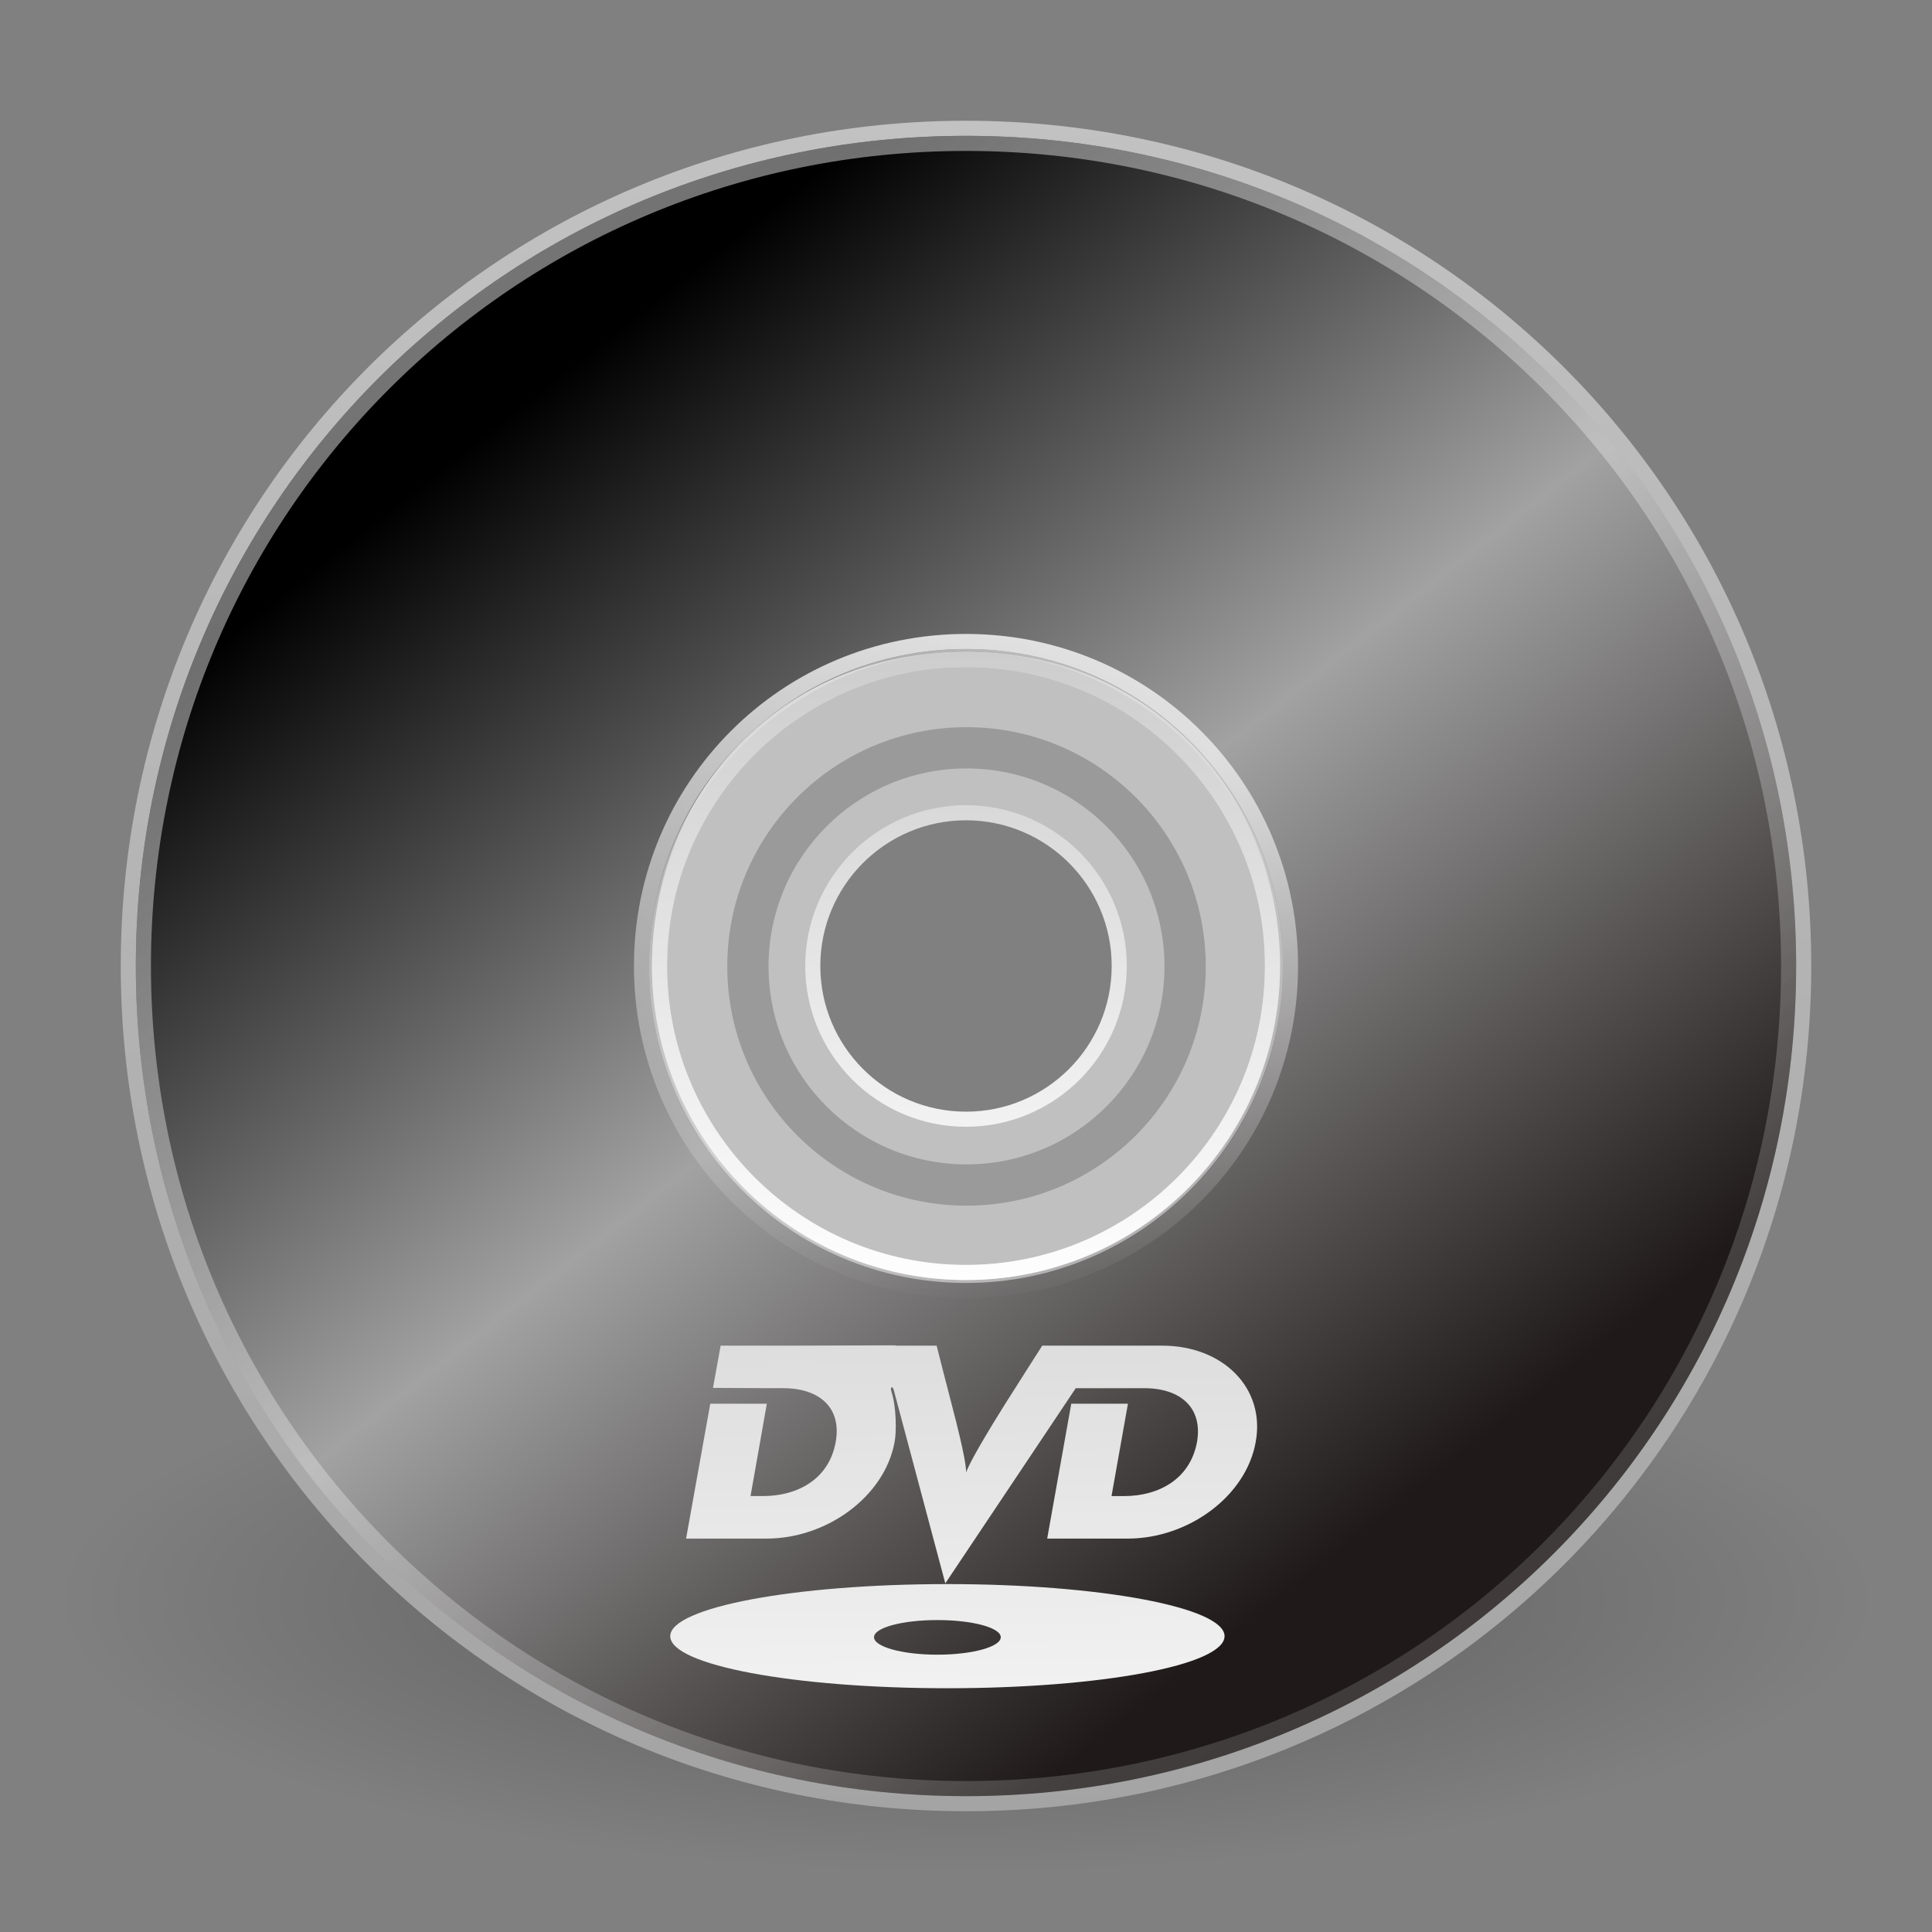 <svg xmlns="http://www.w3.org/2000/svg" viewBox="0 0 128 128" xmlns:xlink="http://www.w3.org/1999/xlink">
<rect x="0" y="0" width="128" height="128" fill="#808080" stroke="none"/>
<defs>
<linearGradient spreadMethod="reflect" id="linearGradient2676" xlink:href="#linearGradient3503" y1="13.046" x1="14.085" y2="10.732" x2="16.994" gradientUnits="userSpaceOnUse"/>
<linearGradient xlink:href="#linearGradient3428" id="linearGradient3880" y1="69.034" x1="64.473" y2="127.881" x2="65.391" gradientUnits="userSpaceOnUse"/>
<linearGradient spreadMethod="reflect" id="linearGradient2674" xlink:href="#linearGradient3495" y1="11.2" x1="17.495" y2="9.796" x2="21.047" gradientUnits="userSpaceOnUse"/>
<linearGradient gradientTransform="matrix(2.707 0 0 2.707 135.108 -.976)" id="linearGradient2660" xlink:href="#linearGradient3772" y1="3" y2="45.033" x2="0" gradientUnits="userSpaceOnUse"/>
<linearGradient spreadMethod="reflect" id="linearGradient2672" xlink:href="#linearGradient3487" y1="10.775" x1="20.58" y2="9.862" x2="24.274" gradientUnits="userSpaceOnUse"/>
<linearGradient spreadMethod="reflect" id="linearGradient2678" xlink:href="#linearGradient3511" y1="16.188" x1="12.372" y2="13.462" x2="14.609" gradientUnits="userSpaceOnUse"/>
<linearGradient gradientTransform="matrix(0 .21 -.253 0 364.706 -278.865)" xlink:href="#linearGradient3362" id="linearGradient3096" x1="25.22" gradientUnits="userSpaceOnUse" x2="94.568"/>
<linearGradient spreadMethod="reflect" id="linearGradient2680" xlink:href="#linearGradient3519" y1="17.886" x1="10.609" y2="20.613" x2="9.73" gradientUnits="userSpaceOnUse"/>
<linearGradient gradientTransform="matrix(0 .318 -.382 0 485.728 -266.481)" xlink:href="#linearGradient3330" id="linearGradient3093" x1="26.18" gradientUnits="userSpaceOnUse" x2="93.608"/>
<linearGradient id="linearGradient3342">
<stop offset="0" stop-opacity="0"/>
<stop offset=".85" stop-opacity="0"/>
<stop offset="1"/>
</linearGradient>
<linearGradient id="linearGradient3362">
<stop offset="0" stop-color="#4d4d4d"/>
<stop offset="1" stop-color="#fff"/>
</linearGradient>
<linearGradient id="linearGradient3330">
<stop offset="0" stop-color="#fff" stop-opacity=".203"/>
<stop offset="1" stop-color="#fff" stop-opacity=".68"/>
</linearGradient>
<linearGradient gradientTransform="matrix(0 3.171 -3.171 0 137.261 -12.115)" id="linearGradient2658" xlink:href="#linearGradient3263" y1="32.416" x1="12.274" y2="14.203" x2="35.391" gradientUnits="userSpaceOnUse"/>
<linearGradient gradientTransform="matrix(2.538 0 0 2.538 3.085 3.085)" id="linearGradient2654" xlink:href="#linearGradient3428" y1="15.5" y2="32.509" x2="0" gradientUnits="userSpaceOnUse"/>
<linearGradient id="linearGradient3511">
<stop offset="0" stop-color="#ebeec7"/>
<stop offset="1" stop-color="#ebeec7" stop-opacity="0"/>
</linearGradient>
<linearGradient id="linearGradient6036">
<stop offset="0" stop-color="#fff"/>
<stop offset="1" stop-color="#fff" stop-opacity="0"/>
</linearGradient>
<linearGradient id="linearGradient3263" y1="32.416" x1="12.274" y2="14.203" x2="35.391" gradientUnits="userSpaceOnUse">
<stop offset="0"/>
<stop offset=".5" stop-color="#a2a2a2"/>
<stop offset="1" stop-color="#1f1919"/>
</linearGradient>
<linearGradient id="linearGradient3772">
<stop offset="0" stop-color="#c2c2c2"/>
<stop offset="1" stop-color="#a4a4a4"/>
</linearGradient>
<linearGradient id="linearGradient3428">
<stop offset="0" stop-color="#ccc"/>
<stop offset="1" stop-color="#fff"/>
</linearGradient>
<linearGradient id="linearGradient3519">
<stop offset="0" stop-color="#fcd9cd"/>
<stop offset="1" stop-color="#fcd9cd" stop-opacity="0"/>
</linearGradient>
<linearGradient gradientTransform="matrix(1.086 0 0 1.086 37.559 36.85)" id="linearGradient2651" xlink:href="#linearGradient6036" y1="4.038" x1="18.776" y2="45.962" x2="18.203" gradientUnits="userSpaceOnUse"/>
<linearGradient gradientTransform="matrix(2.753 0 0 2.753 -3.024 -4.821)" id="linearGradient2642" xlink:href="#linearGradient6036" y1="3.61" x1="10.502" y2="54.698" x2="48.799" gradientUnits="userSpaceOnUse"/>
<linearGradient id="linearGradient3503">
<stop offset="0" stop-color="#c4ebdd"/>
<stop offset="1" stop-color="#c4ebdd" stop-opacity="0"/>
</linearGradient>
<linearGradient id="linearGradient3495">
<stop offset="0" stop-color="#c1cbe4"/>
<stop offset="1" stop-color="#c1cbe4" stop-opacity="0"/>
</linearGradient>
<linearGradient id="linearGradient3487">
<stop offset="0" stop-color="#e6cde2"/>
<stop offset="1" stop-color="#e6cde2" stop-opacity="0"/>
</linearGradient>
<radialGradient cx="59.894" cy="61.922" gradientTransform="matrix(0 .318 -.32 0 481.889 -266.481)" xlink:href="#linearGradient3342" id="radialGradient3091" r="33.714" gradientUnits="userSpaceOnUse"/>
<radialGradient cx="23.335" cy="41.636" gradientTransform="matrix(2.652 0 0 .795 2.125 72.882)" r="22.627" id="radialGradient2584" gradientUnits="userSpaceOnUse">
<stop offset="0"/>
<stop offset="1" stop-opacity="0"/>
</radialGradient>
</defs>
<path opacity=".3" fill="url(#radialGradient2584)" fill-rule="evenodd" d="m124,106c.003,9.941-26.861,18-60,18-33.139,0-60.003-8.059-60-18-.003-9.941 26.861-18 60-18 33.139,0 60.003,8.059 60,18z"/>
<path fill="url(#linearGradient2658)" stroke="url(#linearGradient2660)" d="m119.5,64c0-30.763-24.737-55.5-55.5-55.5-30.763,0-55.5,24.737-55.5,55.5-0,30.763 24.737,55.5 55.5,55.5 30.763-0 55.5-24.737 55.5-55.5zm-35.195,0c0,11.176-8.905,20.305-20.305,20.305-11.623,0-20.305-9.355-20.305-20.305 0-11.174 8.234-20.305 20.305-20.305 12.071,0 20.305,9.352 20.305,20.305z"/>
<path opacity=".5" fill="#fff" d="m64,43c-11.592,0-21,9.408-21,21 0,11.592 9.408,21 21,21 11.592,0 21-9.408 21-21 0-11.592-9.408-21-21-21zm0,10.5c5.796,0 10.5,4.704 10.5,10.5 0,5.796-4.704,10.5-10.5,10.5-5.796,0-10.5-4.704-10.5-10.5 0-5.796 4.704-10.5 10.5-10.5z"/>
<path fill="none" stroke="url(#linearGradient2654)" stroke-linejoin="round" d="m64,43.695c-11.208,0-20.305,9.097-20.305,20.305 0,11.208 9.097,20.305 20.305,20.305 11.208,0 20.305-9.097 20.305-20.305 0-11.208-9.097-20.305-20.305-20.305zm0,10.152c5.604,0 10.152,4.548 10.152,10.152 0,5.604-4.548,10.152-10.152,10.152-5.604,0-10.152-4.548-10.152-10.152 0-5.604 4.548-10.152 10.152-10.152z"/>
<g transform="matrix(2.732 0 0 2.732 -58.116 -139.928)">
<path opacity=".8" fill="url(#linearGradient2672)" d="m15.857,5.731 4.768,10.613c1.035-.459 2.17-.719 3.375-.719 .032,0 .062-0 .094,0l.014-11.62c-2.942-.071-5.543,.657-8.251,1.726z" transform="matrix(1 .028 -.028 1 .692 -.671)"/>
<path opacity=".8" fill="url(#linearGradient2674)" d="m12.121,7.906 6.931,9.36c.913-.67 1.966-1.167 3.143-1.425 .031-.007 .06-.014 .092-.02l-2.429-11.395c-2.889,.561-5.319,1.856-7.736,3.48z"/>
<path opacity=".8" fill="url(#linearGradient2676)" d="m8.252,11.646 9.214,7.156c.709-.883 1.597-1.636 2.667-2.19 .029-.015 .055-.029 .083-.043l-5.35-10.319c-2.645,1.29-4.7,3.202-6.614,5.396z"/>
<path opacity=".8" fill="url(#linearGradient2678)" d="m5.633,16.074c7.175,2.242 7.85,7.032 12.777,1.754l-7.91-8.696c-2.221,1.931-3.587,4.327-4.867,6.942z"/>
<path opacity=".8" fill="url(#linearGradient2680)" d="m7.155,13.193c-1.183,1.752-1.908,3.636-2.525,5.644l11.339,2.975c.215-.763 .518-1.515 .969-2.219 .017-.027 .045-.067 .062-.094l-9.845-6.307z"/>
</g>
<path opacity=".5" fill="none" stroke="url(#linearGradient2642)" d="m64,9.5c-30.209,0-54.5,24.291-54.5,54.5 0,30.209 24.291,54.5 54.5,54.5 30.209,0 54.5-24.291 54.5-54.5 0-30.209-24.291-54.5-54.5-54.5v-0z"/>
<g transform="matrix(-2.707 0 0 -2.707 214.671 -81.49)">
<path opacity=".8" fill="url(#linearGradient2672)" d="m15.857,5.731 4.768,10.613c1.035-.459 2.17-.719 3.375-.719 .032,0 .062-0 .094,0l.014-11.62c-2.942-.071-5.543,.657-8.251,1.726z" transform="matrix(1 .028 -.028 1 .692 -.671)"/>
<path opacity=".8" fill="url(#linearGradient2674)" d="m12.121,7.906 6.931,9.36c.913-.67 1.966-1.167 3.143-1.425 .031-.007 .06-.014 .092-.02l-2.429-11.395c-2.889,.561-5.319,1.856-7.736,3.48z"/>
<path opacity=".8" fill="url(#linearGradient2676)" d="m8.252,11.646 9.214,7.156c.709-.883 1.597-1.636 2.667-2.19 .029-.015 .055-.029 .083-.043l-5.35-10.319c-2.645,1.29-4.7,3.202-6.614,5.396z"/>
<path opacity=".8" fill="url(#linearGradient2678)" d="m5.633,16.074c7.175,2.242 7.85,7.032 12.777,1.754l-7.91-8.696c-2.221,1.931-3.587,4.327-4.867,6.942z"/>
<path opacity=".8" fill="url(#linearGradient2680)" d="m7.155,13.193c-1.183,1.752-1.908,3.636-2.525,5.644l11.339,2.975c.215-.763 .518-1.515 .969-2.219 .017-.027 .045-.067 .062-.094l-9.845-6.307z"/>
</g>
<path opacity=".8" fill="none" stroke="url(#linearGradient2651)" d="m64,42.5c-11.917,0-21.5,9.583-21.5,21.5 0,11.917 9.583,21.5 21.5,21.5 11.917,0 21.5-9.583 21.5-21.5 0-11.917-9.583-21.5-21.5-21.5l0,0z"/>
<path opacity=".3" fill="#fff" d="m159.321-23.394c-7.245,0-13.117,5.873-13.117,13.117 0,7.245 5.873,13.117 13.117,13.117 7.245,0 13.117-5.873 13.117-13.117 0-7.245-5.873-13.117-13.117-13.117zm0,7.652c3.018,0 5.465,2.447 5.465,5.465 0,3.018-2.447,5.465-5.465,5.465-3.018,0-5.465-2.447-5.465-5.465 0-3.018 2.447-5.465 5.465-5.465z"/>
<g stroke-linecap="round">
<path opacity=".6" fill="none" stroke="url(#linearGradient3096)" stroke-width="1.25" d="m349.059-259.392a6.875,6.875 0 1,1 0-13.75 6.875,6.875 0 0,1 0,13.75z"/>
<path opacity=".5" fill="url(#radialGradient3091)" fill-rule="evenodd" stroke="url(#linearGradient3093)" stroke-width="1.093" d="m462.094-237.068a10.384,10.384 0 1,1 0-20.769 10.384,10.384 0 0,1 0,20.769z"/>
</g>
<path opacity=".2" d="m64.034,48.178c-8.754,0-15.85,7.096-15.85,15.85 0,8.754 7.096,15.85 15.85,15.85 8.754,0 15.85-7.096 15.85-15.85 0-8.754-7.096-15.85-15.85-15.85zm0,2.733c7.245,0 13.117,5.873 13.117,13.117 0,7.245-5.873,13.117-13.117,13.117-7.245,0-13.117-5.873-13.117-13.117 0-7.245 5.873-13.117 13.117-13.117z"/>
<path fill="url(#linearGradient3880)" fill-rule="evenodd" d="m59.337,89.132-6.616,.02-4.977,0-.507,2.798 3.77,.02 .872,0c2.42,0 3.899,1.297 3.487,3.569-.445,2.49-2.567,3.579-4.806,3.579h-.835l1.08-6.12h-3.748l-1.602,8.937h5.335c4,0 7.82-2.792 8.479-6.396 .131-.656 .119-2.3-.194-3.282 0-.044-.021-.061-.037-.148-.017-.022-.029-.176 .037-.198 .033-.022 .095,.067 .112,.089 .033,.109 .052,.188 .052,.188l3.39,12.714 8.643-12.931h3.651 .879c2.42,0 3.897,1.297 3.502,3.569-.461,2.49-2.582,3.579-4.821,3.579h-.842l1.088-6.12h-3.755l-1.595,8.937h5.335c4.001,0 7.837-2.792 8.479-6.396 .658-3.583-2.175-6.387-6.192-6.387h-7.95c0,0-2.108,3.301-2.503,3.935-2.09,3.342-2.474,4.238-2.541,4.479 .017-.24-.065-1.132-.954-4.518-.246-.917-.998-3.895-.998-3.895h-2.72v-.02zm3.427,15.818c-10.141,0-18.359,1.55-18.359,3.45 0,1.922 8.218,3.45 18.359,3.45 10.141,0 18.366-1.528 18.366-3.45 0-1.9-8.225-3.45-18.366-3.45zm-.663,2.383c2.321,0 4.202,.504 4.202,1.137 0,.634-1.881,1.157-4.202,1.157-2.322,0-4.195-.523-4.195-1.157 0-.633 1.873-1.137 4.195-1.137z"/>
</svg>
